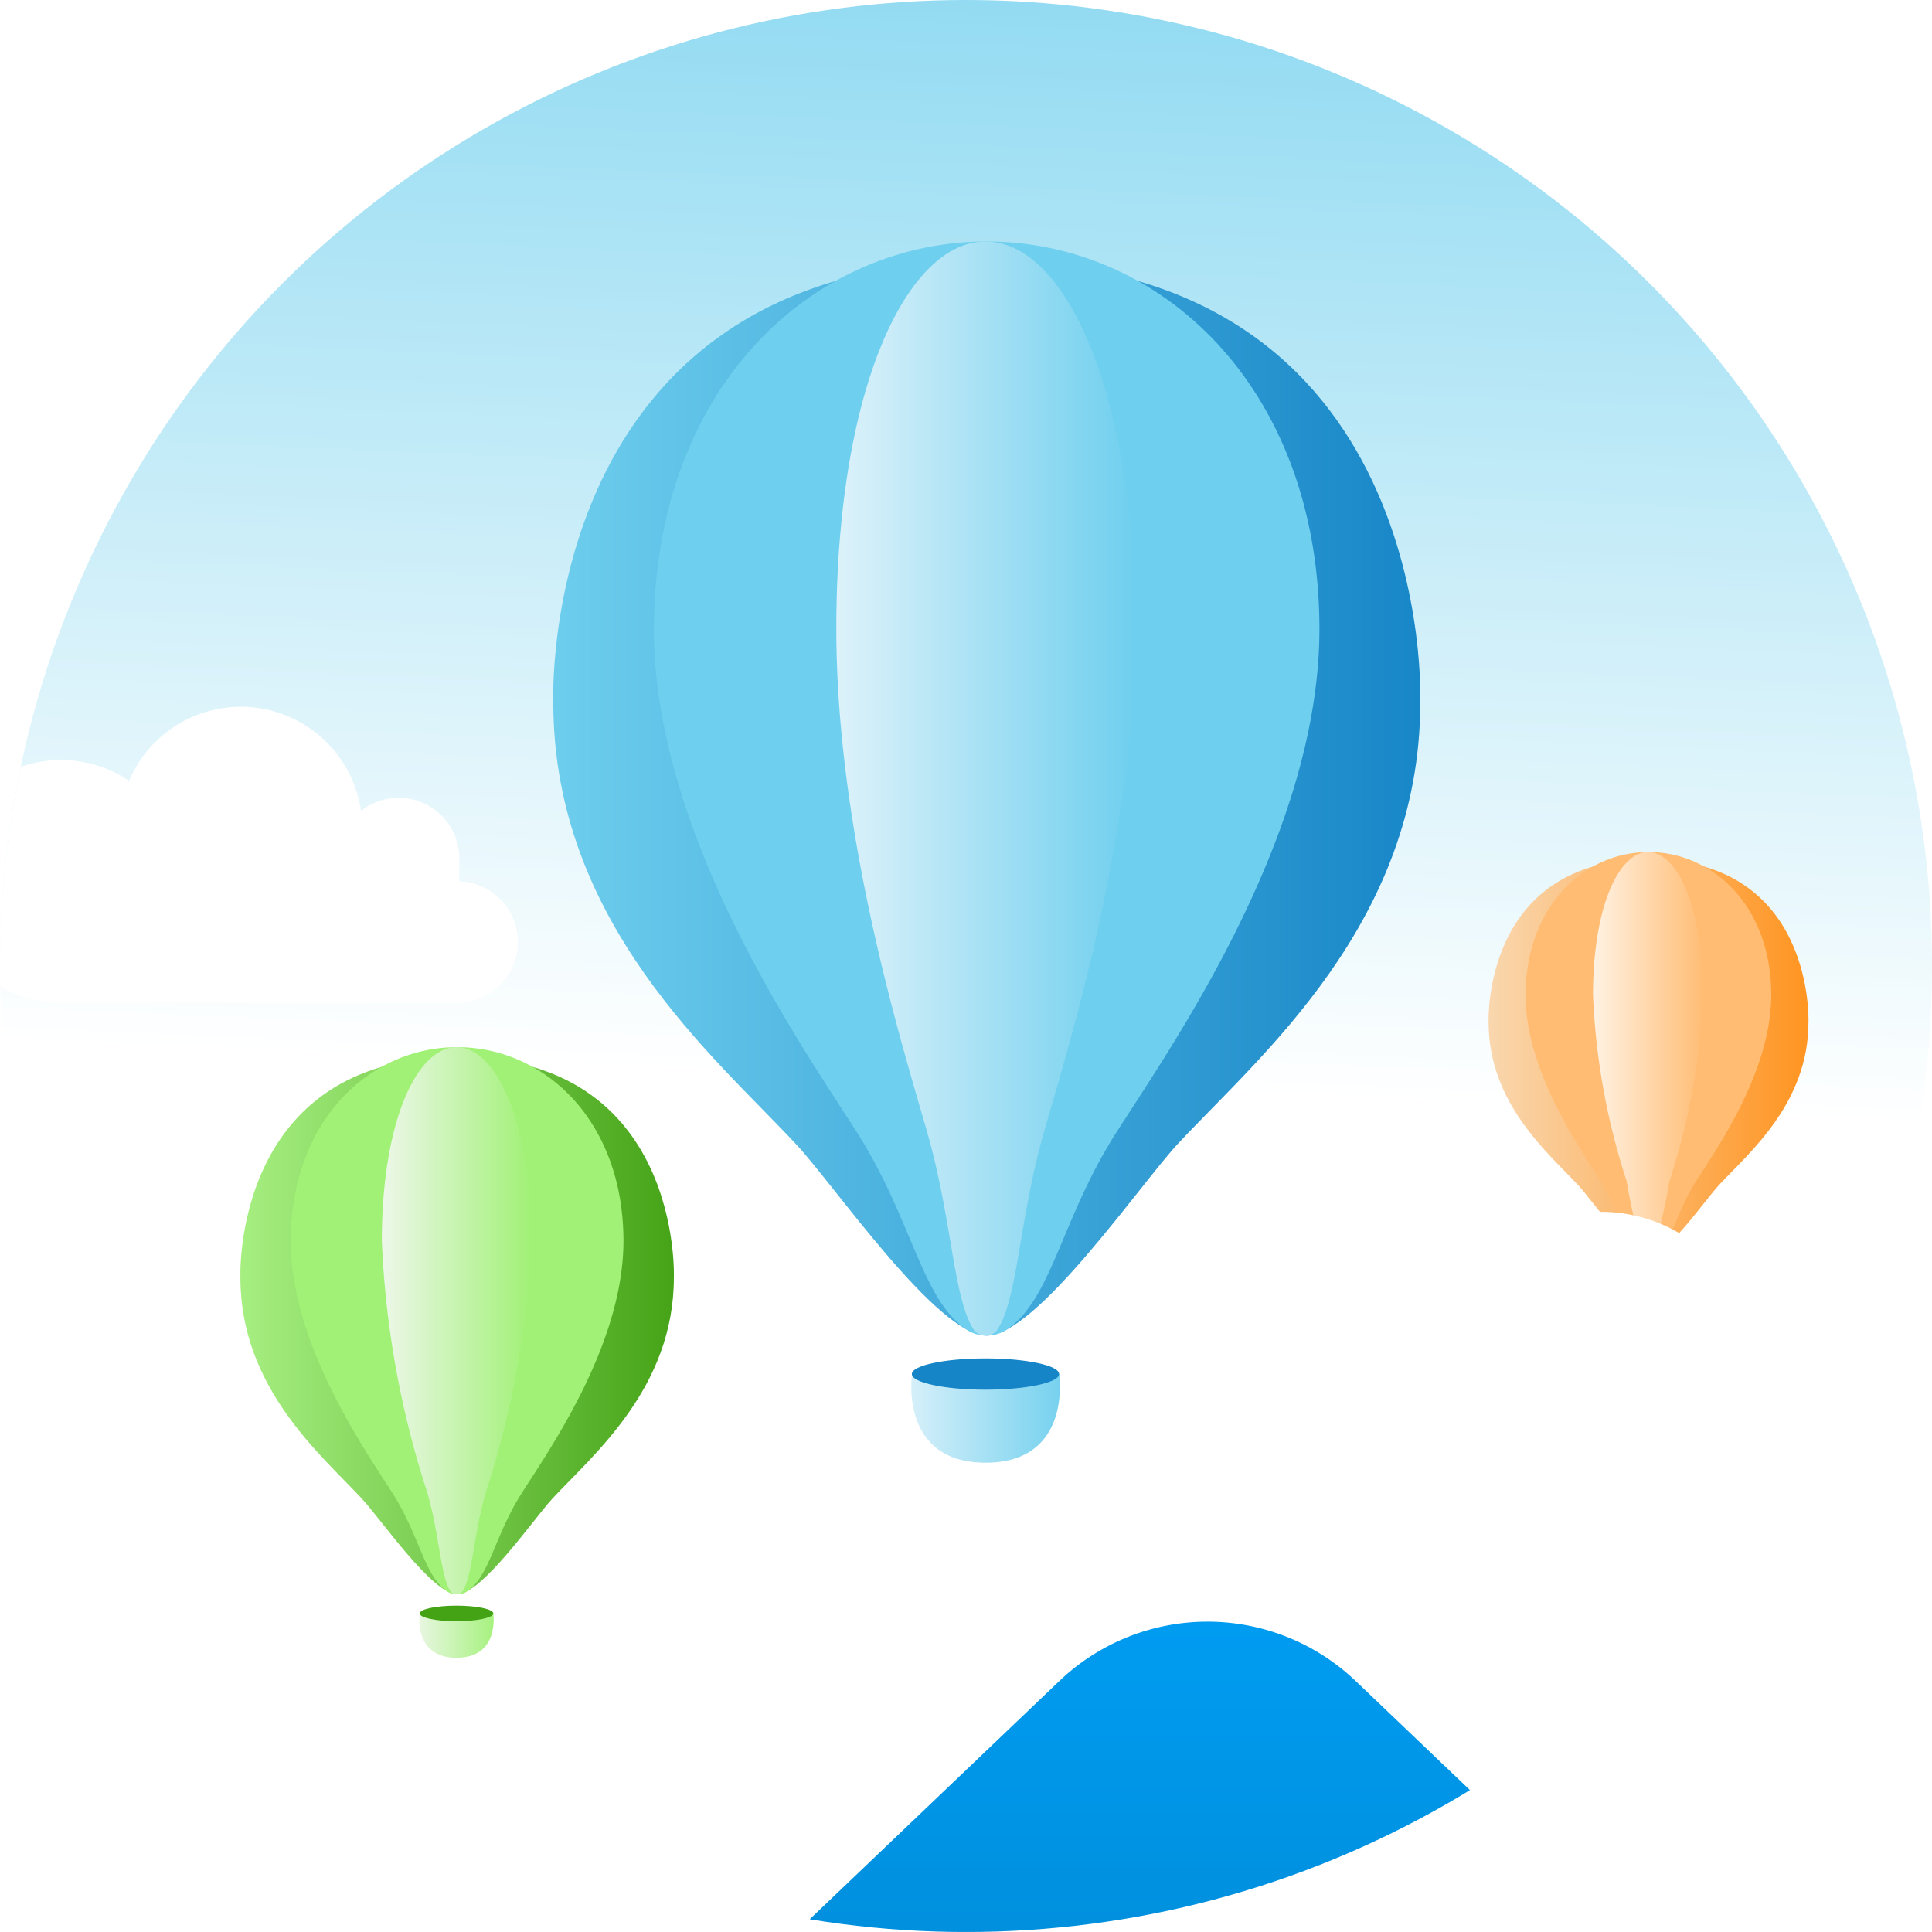 <svg id="ol_-_subscription_2" data-name="ol - subscription 2" xmlns="http://www.w3.org/2000/svg" xmlns:xlink="http://www.w3.org/1999/xlink" width="72" height="71.999" viewBox="0 0 72 71.999">
  <defs>
    <linearGradient id="linear-gradient" x1="0.534" y1="-0.8" x2="0.5" y2="1" gradientUnits="objectBoundingBox">
      <stop offset="0" stop-color="#6fcfee"/>
      <stop offset="1" stop-color="#fff"/>
    </linearGradient>
    <linearGradient id="linear-gradient-2" x1="0.5" y1="-0.182" x2="0.468" y2="0.559" xlink:href="#linear-gradient"/>
    <clipPath id="clip-path">
      <ellipse id="Ellipse_697" data-name="Ellipse 697" cx="36" cy="36" rx="36" ry="36" fill="url(#linear-gradient)"/>
    </clipPath>
    <linearGradient id="linear-gradient-3" y1="0.5" x2="1" y2="0.5" gradientUnits="objectBoundingBox">
      <stop offset="0" stop-color="#f9d8b1"/>
      <stop offset="1" stop-color="#ff931e"/>
    </linearGradient>
    <linearGradient id="linear-gradient-4" y1="0.5" x2="1" y2="0.5" gradientUnits="objectBoundingBox">
      <stop offset="0" stop-color="#fff2e3"/>
      <stop offset="1" stop-color="#ffbd75"/>
    </linearGradient>
    <linearGradient id="linear-gradient-5" x1="0" y1="0.5" y2="0.5" xlink:href="#linear-gradient-4"/>
    <filter id="Path_40323" x="9.348" y="9.157" width="99.471" height="86.058" filterUnits="userSpaceOnUse">
      <feOffset input="SourceAlpha"/>
      <feGaussianBlur stdDeviation="12" result="blur"/>
      <feFlood flood-color="#6fcfee" flood-opacity="0.549"/>
      <feComposite operator="in" in2="blur"/>
      <feComposite in="SourceGraphic"/>
    </filter>
    <filter id="Path_40324" x="-38.25" y="-9.665" width="93.549" height="83.027" filterUnits="userSpaceOnUse">
      <feOffset input="SourceAlpha"/>
      <feGaussianBlur stdDeviation="12" result="blur-2"/>
      <feFlood flood-color="#6fcfee" flood-opacity="0.549"/>
      <feComposite operator="in" in2="blur-2"/>
      <feComposite in="SourceGraphic"/>
    </filter>
    <linearGradient id="linear-gradient-6" y1="0.5" x2="1" y2="0.5" gradientUnits="objectBoundingBox">
      <stop offset="0" stop-color="#6fcfee"/>
      <stop offset="1" stop-color="#1685c7"/>
    </linearGradient>
    <linearGradient id="linear-gradient-7" y1="0.5" x2="1" y2="0.5" gradientUnits="objectBoundingBox">
      <stop offset="0" stop-color="#ddf2fa"/>
      <stop offset="1" stop-color="#6fcfee"/>
    </linearGradient>
    <linearGradient id="linear-gradient-8" x1="0" y1="0.5" y2="0.5" xlink:href="#linear-gradient-7"/>
    <linearGradient id="linear-gradient-9" y1="0.5" x2="1" y2="0.5" gradientUnits="objectBoundingBox">
      <stop offset="0" stop-color="#a8f083"/>
      <stop offset="1" stop-color="#44a215"/>
    </linearGradient>
    <linearGradient id="linear-gradient-10" y1="0.5" x2="1" y2="0.5" gradientUnits="objectBoundingBox">
      <stop offset="0" stop-color="#edf7e9"/>
      <stop offset="1" stop-color="#a1f176"/>
    </linearGradient>
    <linearGradient id="linear-gradient-11" x1="0" y1="0.5" y2="0.5" xlink:href="#linear-gradient-10"/>
    <linearGradient id="linear-gradient-12" x1="0.5" x2="0.5" y2="1" gradientUnits="objectBoundingBox">
      <stop offset="0" stop-color="#009cf1"/>
      <stop offset="1" stop-color="#026da7"/>
    </linearGradient>
  </defs>
  <ellipse id="Ellipse_665" data-name="Ellipse 665" cx="36" cy="36" rx="36" ry="36" fill="url(#linear-gradient-2)"/>
  <g id="Mask_Group_7" data-name="Mask Group 7" clip-path="url(#clip-path)">
    <g id="Group_25056" data-name="Group 25056" transform="translate(55.474 31.754)">
      <path id="Path_40319" data-name="Path 40319" d="M97.216,3.79c-6.2,0-5.96,6.067-5.96,6.067,0,3.034,2.225,4.878,3.331,6.068.522.555,1.944,2.638,2.629,2.638s2.112-2.083,2.629-2.638c1.107-1.19,3.332-3.034,3.332-6.068C103.177,9.857,103.419,3.79,97.216,3.79Z" transform="translate(-91.255 -3.519)" fill="url(#linear-gradient-3)"/>
      <path id="Path_40320" data-name="Path 40320" d="M119.8,5.325c0,2.848-2.036,5.739-2.8,6.933s-.879,2.3-1.517,2.714a.512.512,0,0,1-.524,0c-.637-.418-.757-1.52-1.516-2.714s-2.8-4.09-2.8-6.933C110.658,2.015,112.827,0,115.227,0S119.8,2.015,119.8,5.325Z" transform="translate(-109.265 0)" fill="#ffbc72"/>
      <path id="Path_40321" data-name="Path 40321" d="M135.106,5.325a25.643,25.643,0,0,1-1.255,6.933,19.933,19.933,0,0,1-.643,2.714.206.206,0,0,1-.313,0,19.966,19.966,0,0,1-.643-2.714A25.7,25.7,0,0,1,131,5.325c0-3.31.974-5.325,2.052-5.325S135.1,2.015,135.106,5.325Z" transform="translate(-127.107 0)" fill="url(#linear-gradient-4)"/>
      <path id="Path_40322" data-name="Path 40322" d="M146.448,177.649c-1.2,0-1.012-1.219-1.012-1.219h2.024S147.645,177.649,146.448,177.649Z" transform="translate(-140.504 -160.858)" fill="url(#linear-gradient-5)"/>
      <ellipse id="Ellipse_694" data-name="Ellipse 694" cx="1.013" cy="0.215" rx="1.013" ry="0.215" transform="translate(4.931 15.357)" fill="#ff931e"/>
    </g>
    <g transform="matrix(1, 0, 0, 1, 0, 0)" filter="url(#Path_40323)">
      <path id="Path_40323-2" data-name="Path 40323" d="M358.061,30.025V28.939a2.885,2.885,0,0,0-4.672-2.262,5.766,5.766,0,0,0-11.018-1.425,5.765,5.765,0,1,0-3.235,10.536h18.926a2.885,2.885,0,0,0,0-5.766Z" transform="translate(-288.02 23.43)" fill="#fff"/>
    </g>
    <g transform="matrix(1, 0, 0, 1, 0, 0)" filter="url(#Path_40324)">
      <path id="Path_40324-2" data-name="Path 40324" d="M352.738,28.237v-.852a2.263,2.263,0,0,0-3.665-1.775,4.523,4.523,0,0,0-8.643-1.118,4.522,4.522,0,1,0-2.538,8.264h14.846a2.263,2.263,0,0,0,0-4.523Z" transform="translate(-335.62 4.61)" fill="#fff"/>
    </g>
    <g id="Group_25058" data-name="Group 25058" transform="translate(20.616 9)">
      <path id="Path_40325" data-name="Path 40325" d="M107.412,3.79C90.6,3.79,91.259,20.234,91.259,20.234c0,8.222,6.03,13.221,9.029,16.446,1.416,1.5,5.268,7.151,7.125,7.151s5.723-5.646,7.125-7.151c3-3.225,9.031-8.224,9.031-16.446C123.568,20.234,124.224,3.79,107.412,3.79Z" transform="translate(-91.255 -3.057)" fill="url(#linear-gradient-6)"/>
      <path id="Path_40326" data-name="Path 40326" d="M135.452,14.432c0,7.719-5.519,15.554-7.581,18.791s-2.383,6.221-4.111,7.355a1.388,1.388,0,0,1-1.42,0c-1.726-1.134-2.052-4.12-4.109-7.355s-7.581-11.084-7.581-18.791C110.67,5.461,116.55,0,123.055,0S135.441,5.461,135.452,14.432Z" transform="translate(-106.897 0)" fill="#6fcfee"/>
      <path id="Path_40327" data-name="Path 40327" d="M142.128,14.432c0,7.719-2.477,15.554-3.4,18.791s-.968,6.221-1.742,7.355a.56.56,0,0,1-.85,0c-.774-1.134-.817-4.12-1.742-7.355S131,22.14,131,14.432C131,5.461,133.64,0,136.562,0S142.122,5.461,142.128,14.432Z" transform="translate(-120.448 0)" fill="url(#linear-gradient-7)"/>
      <path id="Path_40328" data-name="Path 40328" d="M148.2,179.734c-3.243,0-2.742-3.3-2.742-3.3h5.487S151.441,179.734,148.2,179.734Z" transform="translate(-132.086 -134.224)" fill="url(#linear-gradient-8)"/>
      <ellipse id="Ellipse_695" data-name="Ellipse 695" cx="2.744" cy="0.583" rx="2.744" ry="0.583" transform="translate(13.366 41.624)" fill="#1685c7"/>
    </g>
    <g id="Group_25059" data-name="Group 25059" transform="translate(8.957 39.025)">
      <path id="Path_40329" data-name="Path 40329" d="M99.334,3.79c-8.407,0-8.077,8.222-8.077,8.222,0,4.111,3.015,6.61,4.514,8.223.708.752,2.634,3.575,3.562,3.575s2.862-2.823,3.562-3.575c1.5-1.613,4.516-4.112,4.516-8.223C107.412,12.012,107.739,3.79,99.334,3.79Z" transform="translate(-91.255 -3.423)" fill="url(#linear-gradient-9)"/>
      <path id="Path_40330" data-name="Path 40330" d="M123.051,7.216c0,3.86-2.759,7.777-3.79,9.4s-1.191,3.111-2.056,3.677a.694.694,0,0,1-.71,0c-.863-.567-1.026-2.06-2.054-3.677s-3.79-5.542-3.79-9.4C110.66,2.731,113.6,0,116.852,0S123.046,2.731,123.051,7.216Z" transform="translate(-108.773 0)" fill="#a1f176"/>
      <path id="Path_40331" data-name="Path 40331" d="M136.564,7.216a34.751,34.751,0,0,1-1.7,9.4c-.463,1.619-.484,3.111-.871,3.677a.28.28,0,0,1-.425,0c-.387-.567-.408-2.06-.871-3.677a34.826,34.826,0,0,1-1.7-9.4C131,2.731,132.32,0,133.781,0S136.561,2.731,136.564,7.216Z" transform="translate(-125.724 0)" fill="url(#linear-gradient-10)"/>
      <path id="Path_40332" data-name="Path 40332" d="M146.811,178.082c-1.622,0-1.371-1.652-1.371-1.652h2.743S148.433,178.082,146.811,178.082Z" transform="translate(-138.756 -155.327)" fill="url(#linear-gradient-11)"/>
      <ellipse id="Ellipse_696" data-name="Ellipse 696" cx="1.372" cy="0.291" rx="1.372" ry="0.291" transform="translate(6.683 20.812)" fill="#44a215"/>
    </g>
    <path id="Path_40339" data-name="Path 40339" d="M43.976,5.273a8,8,0,0,1,11.048,0l29.533,28.19A8,8,0,0,1,79.033,47.25H19.967a8,8,0,0,1-5.524-13.787Z" transform="translate(-4.5 57.375)" fill="url(#linear-gradient-12)"/>
  </g>
</svg>
